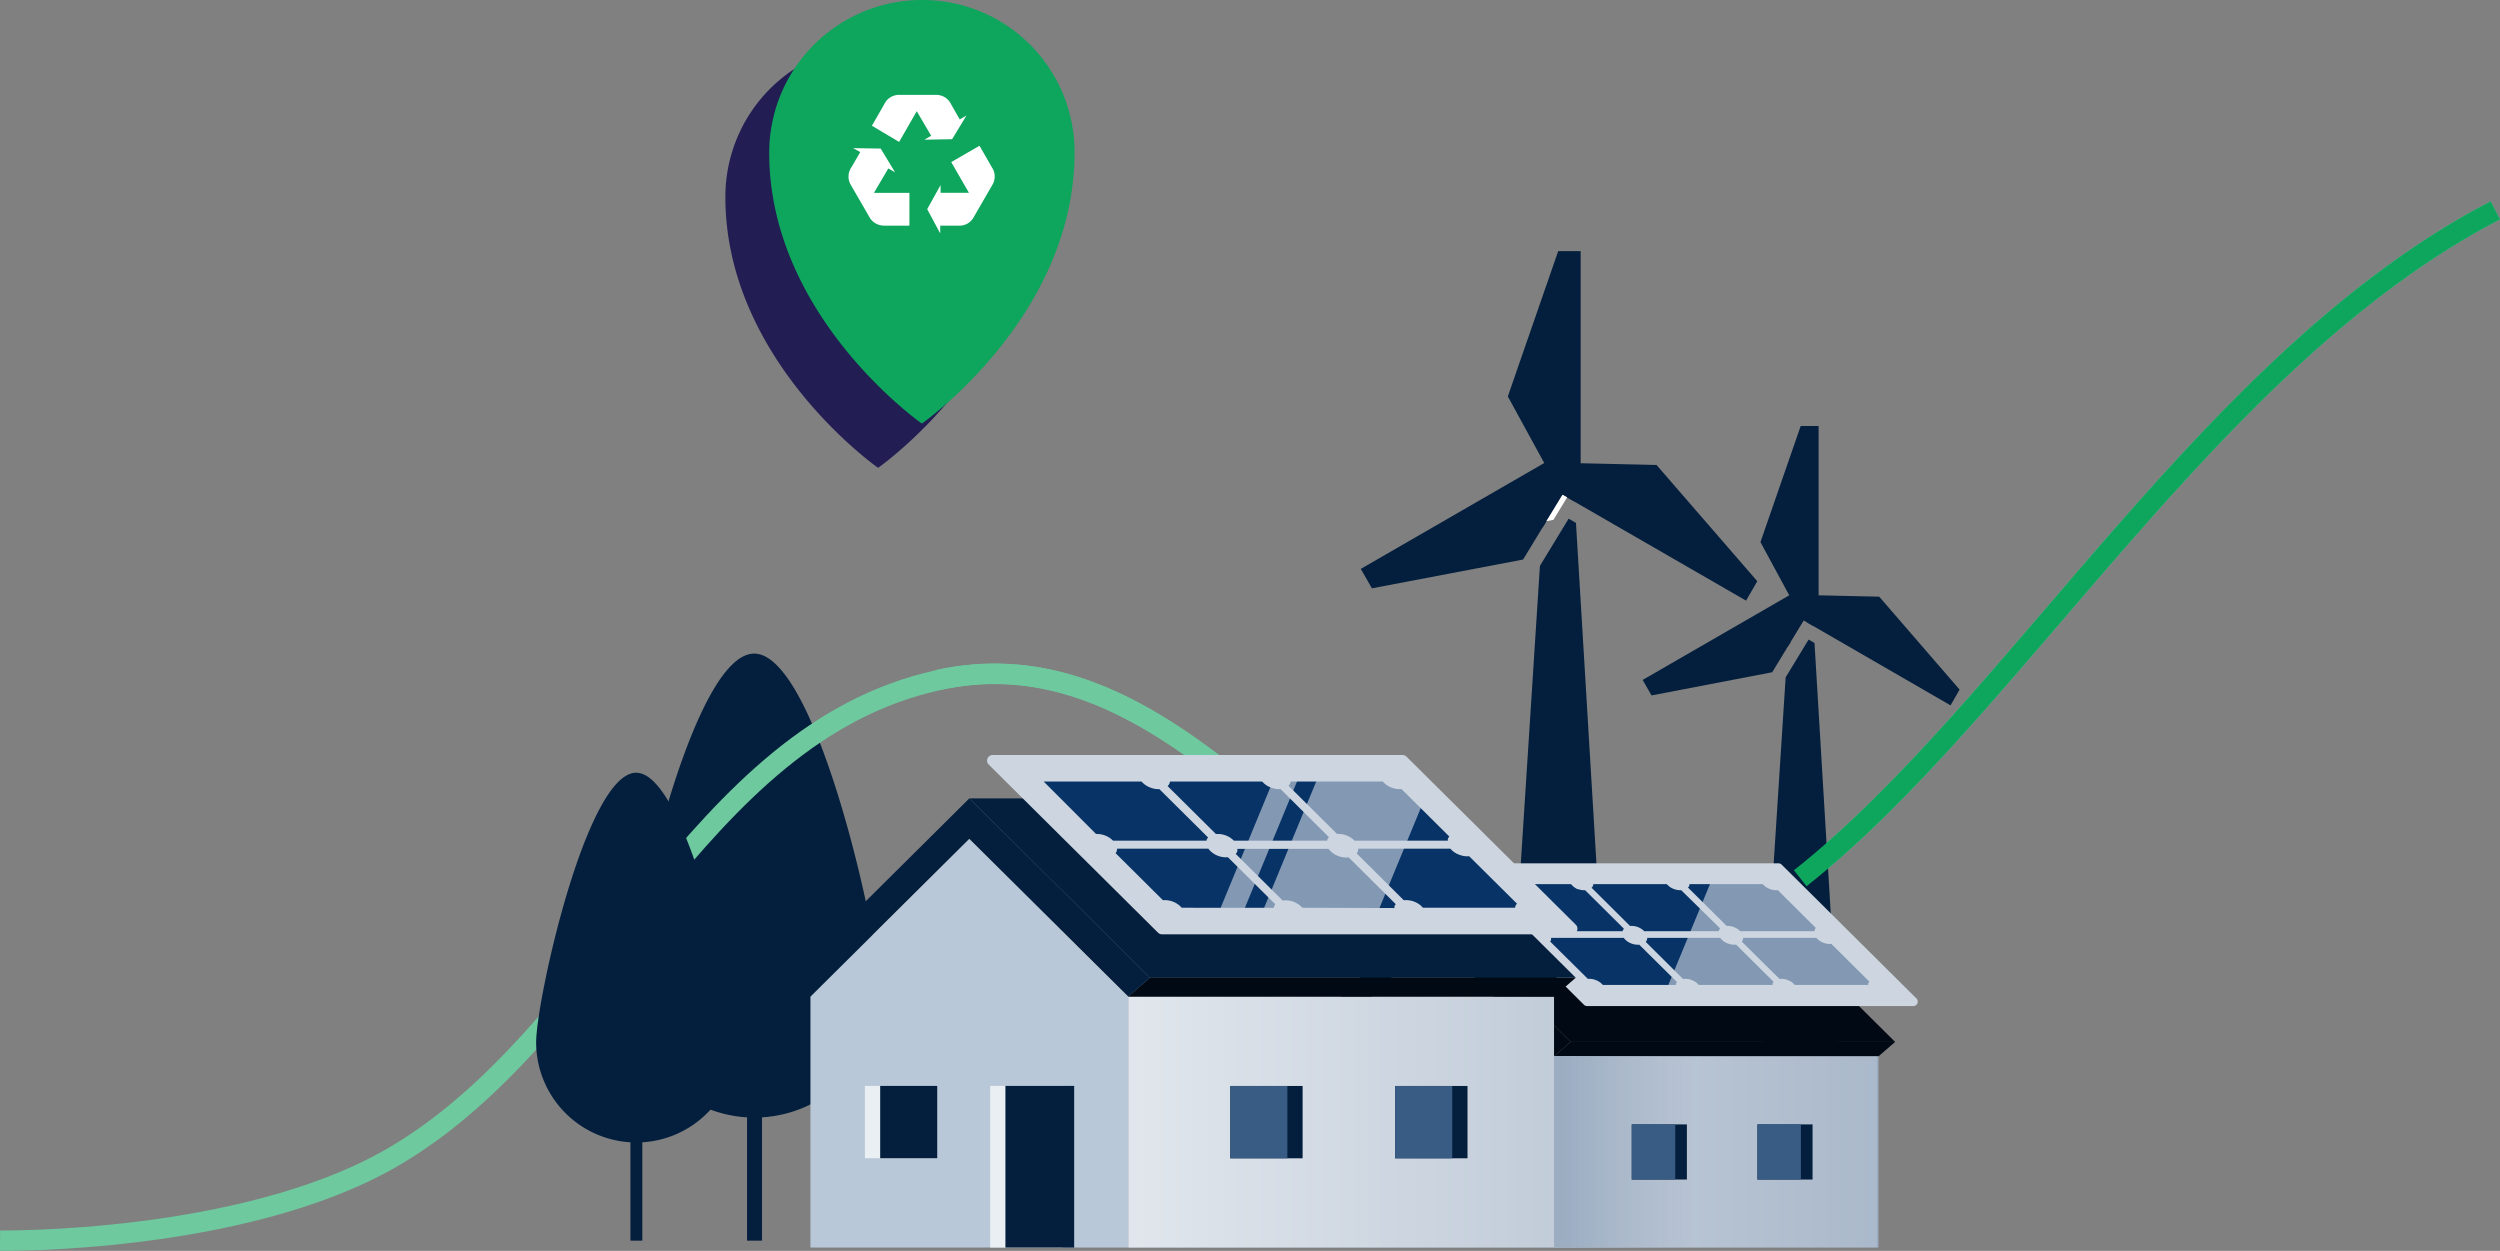 <svg xmlns="http://www.w3.org/2000/svg" xmlns:xlink="http://www.w3.org/1999/xlink" viewBox="0 0 347.34 173.79"><rect x="0" y="0" width="347.34" height="173.79" fill="#808080" stroke="none"/><defs><style>.cls-1,.cls-17,.cls-3{fill:none;}.cls-1{stroke:#6ec99e;stroke-width:2.83px;}.cls-1,.cls-17{stroke-miterlimit:10;}.cls-2{fill:#041f3d;}.cls-13,.cls-4,.cls-8{fill:#fff;}.cls-5{fill:#010a14;}.cls-6{fill:#cdd6e0;}.cls-7{fill:#073366;}.cls-8{opacity:0.5;}.cls-9{fill:#9cadc2;}.cls-10,.cls-13{opacity:0.7;}.cls-10{fill:url(#linear-gradient);}.cls-11{fill:url(#linear-gradient-2);}.cls-12{fill:#b8c8d8;}.cls-14{fill:#395c85;}.cls-15{fill:#221d53;}.cls-16{fill:#0ea55d;}.cls-17{stroke:#0ea55d;stroke-width:2.83px;}</style><linearGradient id="linear-gradient" x1="156.75" y1="155.9" x2="260.77" y2="155.9" gradientUnits="userSpaceOnUse"><stop offset="0" stop-color="#fff"/><stop offset="1" stop-color="#fff" stop-opacity="0.2"/></linearGradient><linearGradient id="linear-gradient-2" x1="215.91" y1="160.05" x2="239.6" y2="160.05" gradientUnits="userSpaceOnUse"><stop offset="0.06" stop-color="#9cadc2"/><stop offset="0.84" stop-color="#9cadc2" stop-opacity="0"/></linearGradient></defs><g id="Layer_2" data-name="Layer 2"><g id="Layer_1-2" data-name="Layer 1"><path class="cls-1" d="M346.69,29.22c-39.51,20.54-66.58,69.05-96.57,92.8-10.47,8.29-21.3,13.56-33.14,13.56-18.48,0-33.67-19.18-51.25-31.61-10.55-7.46-21.95-12.49-35.44-9.49"/><path class="cls-2" d="M104.82,155.27h0a17.46,17.46,0,0,0,17.46-17.46c0-6.92-8.73-46.89-17.46-47s-17.46,39.71-17.46,47A17.46,17.46,0,0,0,104.82,155.27Z"/><path class="cls-1" d="M165.73,104c-10.55-7.46-21.95-12.49-35.44-9.49C96.36,102,83.79,144,54.3,160.93,33.51,172.85,0,172.37,0,172.37"/><rect class="cls-2" x="103.79" y="132.02" width="2.08" height="40.35"/><path class="cls-2" d="M88.41,158.73h0a13.92,13.92,0,0,0,13.92-13.92c0-5.52-7-37.38-13.92-37.45S74.49,139,74.49,144.81A13.92,13.92,0,0,0,88.41,158.73Z"/><rect class="cls-2" x="87.59" y="140.2" width="1.65" height="32.17"/><path class="cls-2" d="M242.59,83.45l-25.5-14.71-5.48,9-21,4-1.55-2.7,25.49-14.71-5.06-9.25,7-20.19h3.12V64.36l10.54.24,14,16.15Z"/><polygon class="cls-3" points="214.85 72.41 217.09 68.74 217.73 69.1 217.97 68.71 218.75 69.16 218.79 69.71 242.59 83.45 244.14 80.75 230.17 64.6 219.63 64.36 219.63 34.92 216.51 34.92 209.51 55.11 214.57 64.36 189.07 79.08 190.63 81.77 211.61 77.74 214.29 73.34 214.34 72.51 214.85 72.41"/><polygon class="cls-2" points="214.34 72.51 214.29 73.34 214.85 72.41 214.34 72.51"/><polygon class="cls-2" points="217.97 68.71 217.73 69.1 218.79 69.71 218.75 69.16 217.97 68.71"/><polygon class="cls-2" points="213.95 78.62 209.86 142.25 223.14 142.25 218.96 72.65 217.94 72.06 213.95 78.62"/><polygon class="cls-4" points="214.85 72.41 215.83 72.22 217.73 69.1 217.09 68.74 214.85 72.41"/><path class="cls-2" d="M271,98,250.6,86.21l-4.38,7.19-16.76,3.22-1.24-2.15,20.37-11.76-4-7.39,5.59-16.13h2.49V82.71l8.42.19,11.17,12.91Z"/><polygon class="cls-3" points="248.82 89.14 250.6 86.21 251.11 86.5 251.31 86.19 251.93 86.55 251.96 86.99 270.98 97.97 272.21 95.81 261.05 82.9 252.63 82.71 252.63 59.19 250.14 59.19 244.55 75.32 248.59 82.71 228.22 94.47 229.46 96.62 246.22 93.4 248.36 89.89 248.41 89.22 248.82 89.14"/><polygon class="cls-2" points="248.41 89.22 248.36 89.89 248.82 89.14 248.41 89.22"/><polygon class="cls-2" points="251.31 86.19 251.11 86.5 251.96 86.99 251.93 86.55 251.31 86.19"/><polygon class="cls-2" points="248.09 94.11 244.82 144.94 255.44 144.94 252.1 89.33 251.28 88.86 248.09 94.11"/><polygon class="cls-5" points="199.08 125.77 244.17 125.77 263.3 144.76 218.21 144.76 199.08 125.77"/><ellipse class="cls-6" cx="206.32" cy="122.44" rx="1.2" ry="1.81" transform="translate(19.29 272.7) rotate(-69.47)"/><polygon class="cls-7" points="221.27 137.28 206.32 122.44 246.33 122.44 261.28 137.28 221.27 137.28"/><polygon class="cls-8" points="231.19 138.3 238.12 121.52 246.99 121.42 263.23 138.05 243.96 138.3 231.19 138.3"/><path class="cls-6" d="M266.25,138.71l-18.71-18.58a.62.62,0,0,0-.44-.18H201.78a.62.62,0,0,0-.43,1.06l18.71,18.58a.63.63,0,0,0,.44.19h45.31A.62.62,0,0,0,266.25,138.71Zm-16.89-1.87a2.25,2.25,0,0,0-1-.68,2.37,2.37,0,0,0-1.12-.15L242,130.83a.86.86,0,0,0,.13-.23.73.73,0,0,0,.05-.3h10.18a2.38,2.38,0,0,0,1,.69,2.48,2.48,0,0,0,1.08.15l5.29,5.25a.71.71,0,0,0-.16.26.43.43,0,0,0,0,.19Zm-13.34,0a2.27,2.27,0,0,0-1-.68,2.25,2.25,0,0,0-1.18-.14l-5.19-5.16a.71.71,0,0,0,.16-.26.73.73,0,0,0,.05-.3H239a2.26,2.26,0,0,0,1.08.79,2.41,2.41,0,0,0,1.13.15l5.21,5.17a.72.72,0,0,0-.14.24,1.29,1.29,0,0,0,0,.19Zm-13.33,0a2.37,2.37,0,0,0-1-.68,2.47,2.47,0,0,0-1.08-.16l-5.24-5.19a.88.88,0,0,0,.12-.21,1,1,0,0,0,0-.3h10.1a2.31,2.31,0,0,0,1.08.79,2.49,2.49,0,0,0,1.08.16l5.24,5.19a.88.88,0,0,0-.12.21,1.29,1.29,0,0,0,0,.19Zm8.89-14a2.36,2.36,0,0,0,1,.68,2.45,2.45,0,0,0,1,.16L239,129a.91.91,0,0,0-.19.29.15.15,0,0,0,0,.09H228.45a2.55,2.55,0,0,0-.9-.58,2.46,2.46,0,0,0-1.08-.15l-5.34-5.31a1,1,0,0,0,.22-.31,1.06,1.06,0,0,0,0-.19Zm13.34,0a2.36,2.36,0,0,0,1,.68,2.31,2.31,0,0,0,1.08.15l5.29,5.26a.9.9,0,0,0-.17.26,1.29,1.29,0,0,0,0,.19H241.79a2.64,2.64,0,0,0-.9-.58,2.55,2.55,0,0,0-1-.16l-5.37-5.33a.67.67,0,0,0,.19-.28.41.41,0,0,0,0-.19Zm-25.69.68a2.34,2.34,0,0,0,1,.16l5.39,5.35a1.4,1.4,0,0,0-.16.26s0,.06,0,.09h-10.3a2.64,2.64,0,0,0-.9-.58,2.73,2.73,0,0,0-1-.16l-5.84-5.8h10.86A2.39,2.39,0,0,0,219.23,123.56Z"/><polygon class="cls-5" points="215.9 146.76 260.99 146.76 263.3 144.76 218.21 144.76 215.9 146.76"/><polygon class="cls-5" points="199.08 125.77 179.95 144.76 182.26 146.76 199.08 130.06 215.9 146.76 218.21 144.76 199.08 125.77"/><rect class="cls-9" x="215.9" y="146.76" width="45.09" height="26.57"/><rect class="cls-9" x="156.75" y="138.47" width="59.16" height="34.86"/><polygon class="cls-10" points="215.91 146.76 215.91 138.47 156.75 138.47 156.75 173.33 215.68 173.33 215.91 173.33 260.77 173.33 260.77 146.76 215.91 146.76"/><rect class="cls-11" x="215.91" y="146.76" width="23.69" height="26.57"/><polygon class="cls-2" points="134.67 110.93 193.83 110.93 218.93 135.84 159.77 135.84 134.67 110.93"/><polygon class="cls-5" points="156.75 138.47 215.91 138.47 218.93 135.84 159.77 135.84 156.75 138.47"/><polygon class="cls-2" points="134.67 110.93 109.58 135.84 112.6 138.47 134.67 116.56 156.75 138.47 159.77 135.84 134.67 110.93"/><polygon class="cls-12" points="112.6 138.47 112.6 173.33 156.75 173.33 156.75 138.47 134.67 116.56 112.6 138.47"/><rect class="cls-13" x="120.16" y="150.88" width="10.05" height="10.05" transform="translate(250.38 311.8) rotate(180)"/><rect class="cls-13" x="137.57" y="150.88" width="10.05" height="22.46" transform="translate(285.19 324.21) rotate(180)"/><rect class="cls-2" x="139.69" y="150.88" width="9.55" height="22.46" transform="translate(288.93 324.21) rotate(180)"/><rect class="cls-2" x="122.28" y="150.88" width="7.93" height="10.05" transform="translate(252.5 311.8) rotate(180)"/><rect class="cls-2" x="226.71" y="156.22" width="7.66" height="7.66"/><rect class="cls-2" x="244.17" y="156.22" width="7.66" height="7.66"/><rect class="cls-14" x="244.17" y="156.22" width="6.04" height="7.66"/><rect class="cls-14" x="226.71" y="156.22" width="6.04" height="7.66"/><rect class="cls-2" x="170.93" y="150.88" width="10.05" height="10.05"/><rect class="cls-2" x="193.84" y="150.88" width="10.05" height="10.05"/><rect class="cls-14" x="193.84" y="150.88" width="7.93" height="10.05"/><rect class="cls-14" x="170.93" y="150.88" width="7.93" height="10.05"/><ellipse class="cls-6" cx="143.62" cy="108.02" rx="1.51" ry="2.27" transform="translate(-7.92 204.63) rotate(-69.47)"/><polygon class="cls-7" points="162.41 126.67 143.62 108.02 193.89 108.02 212.68 126.67 162.41 126.67"/><polygon class="cls-8" points="174.88 127.95 183.58 106.86 194.72 106.74 198.33 110 190.92 127.95 174.88 127.95"/><polygon class="cls-8" points="168.84 127.95 177.54 106.86 180.91 106.86 172.21 127.95 168.84 127.95"/><path class="cls-6" d="M218.93,128.47l-23.52-23.35a.8.8,0,0,0-.55-.22H137.92a.78.78,0,0,0-.55,1.33l23.52,23.35a.75.75,0,0,0,.55.23h56.94A.78.78,0,0,0,218.93,128.47Zm-21.23-2.35a3,3,0,0,0-1.25-.86,3.09,3.09,0,0,0-1.41-.18l-6.55-6.51a.83.83,0,0,0,.16-.29.93.93,0,0,0,.06-.37h12.8a2.89,2.89,0,0,0,1.25.85,3,3,0,0,0,1.36.2l6.64,6.59a1.15,1.15,0,0,0-.21.33,1,1,0,0,0-.05.24Zm-16.76,0a3.11,3.11,0,0,0-2.73-1l-6.52-6.48a1,1,0,0,0,.21-.33.92.92,0,0,0,0-.37h12.69a2.93,2.93,0,0,0,1.36,1,3,3,0,0,0,1.43.18l6.54,6.5a1.49,1.49,0,0,0-.18.3,1,1,0,0,0,0,.24Zm-16.76,0a3,3,0,0,0-1.25-.86,3.16,3.16,0,0,0-1.36-.19L155,118.54a1.59,1.59,0,0,0,.14-.26,1.15,1.15,0,0,0,.06-.37h12.68a3,3,0,0,0,1.36,1,3.16,3.16,0,0,0,1.36.19l6.58,6.53a.94.94,0,0,0-.14.26,1.05,1.05,0,0,0-.06.24Zm11.18-17.54a3,3,0,0,0,1.25.85,3.06,3.06,0,0,0,1.3.2l6.74,6.69a1,1,0,0,0-.25.37s0,.07,0,.11H171.43a3.15,3.15,0,0,0-2.49-.92l-6.72-6.67a1,1,0,0,0,.28-.39,1,1,0,0,0,.05-.24Zm16.76,0a2.92,2.92,0,0,0,1.24.85,3,3,0,0,0,1.36.2l6.65,6.6a.89.89,0,0,0-.21.33.93.93,0,0,0,0,.24H188.19a3.18,3.18,0,0,0-2.42-.93l-6.75-6.7a1,1,0,0,0,.24-.35,1,1,0,0,0,.05-.24Zm-32.27.85a3,3,0,0,0,1.23.21l6.77,6.72a1.15,1.15,0,0,0-.21.33s0,.07,0,.11h-13a3.07,3.07,0,0,0-1.13-.73,3.23,3.23,0,0,0-1.23-.2L145,108.58H158.6A3,3,0,0,0,159.85,109.43Z"/><path id="Path_107" data-name="Path 107" class="cls-15" d="M122,6.11a21.22,21.22,0,0,0-21.22,21.22h0C100.75,50.14,122,65,122,65h0s21.54-15.06,21.21-38.17A21.13,21.13,0,0,0,122,6.11Z"/><path id="Path_107-2" data-name="Path 107" class="cls-16" d="M128.08,0a21.22,21.22,0,0,0-21.21,21.22h0c0,22.8,21.21,37.63,21.21,37.63h0s21.54-15.05,21.21-38.16A21.13,21.13,0,0,0,128.08,0Z"/><path class="cls-4" d="M128.82,29.06l1.86-3.35v1.08h3.94l-2.46-4.27,3.93-2.27,1.72,3h0a2.26,2.26,0,0,1,.08,2.41l-2.63,4.55a2.21,2.21,0,0,1-2,1.14h-2.63v1.08Zm-6,2.28a2.28,2.28,0,0,1-2-1.13l-2.63-4.55a2.26,2.26,0,0,1,.09-2.4h0l1.24-2.13-1-.55,3.84.06,2,3.3-.94-.54-2,3.4h4.93v4.55h-3.62Zm-1.68-13.87,1.72-3h0a2.26,2.26,0,0,1,2-1.29h5.26a2.27,2.27,0,0,1,2,1.27h0l1.22,2.14.94-.54-2,3.29-3.85.07.94-.55-2-3.41-2.45,4.27Z"/><path class="cls-17" d="M346.69,29.22c-39.51,20.54-66.58,69.05-96.57,92.8"/></g></g></svg>